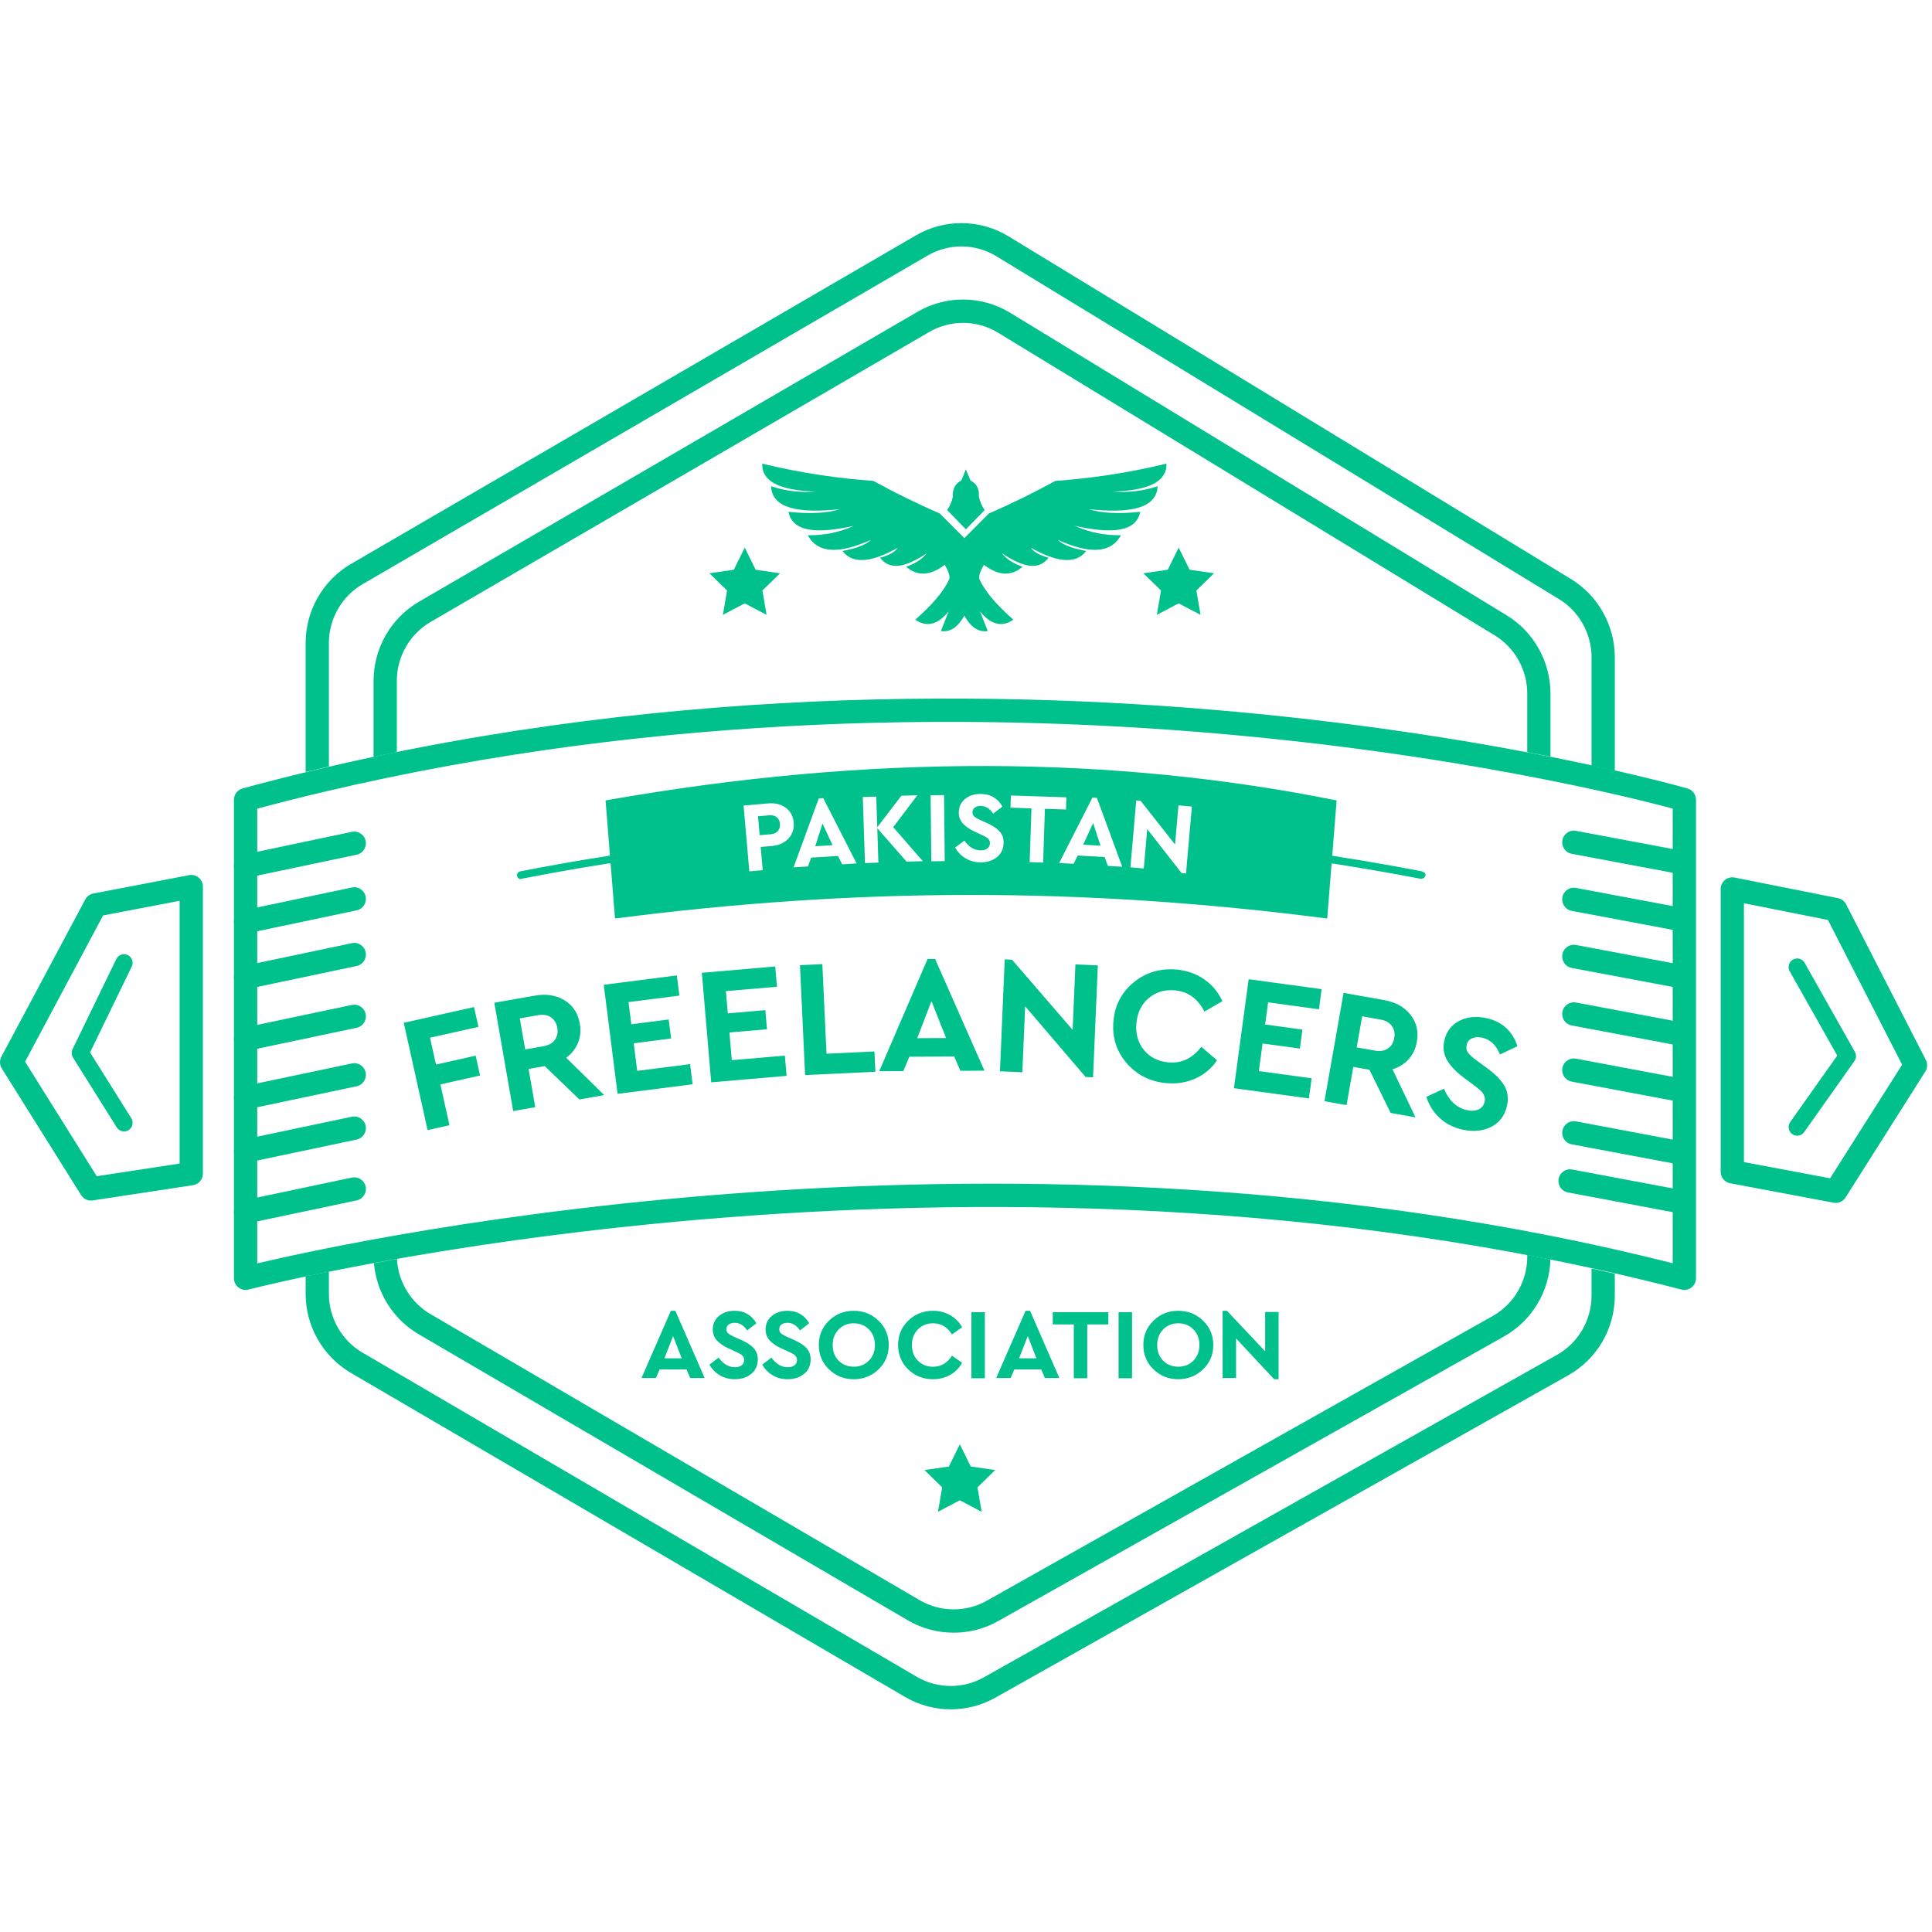 <svg width="50" height="50" viewBox="0 0 50 50" fill="none" xmlns="http://www.w3.org/2000/svg">
<path d="M41.189 32.829C41.389 32.873 41.59 32.917 41.791 32.963V33.53C41.791 34.384 41.33 35.174 40.589 35.591L25.757 43.937C25.401 44.137 25.004 44.237 24.607 44.237C24.197 44.237 23.787 44.13 23.423 43.917L9.079 35.529C8.358 35.107 7.91 34.325 7.91 33.487V33.031C8.095 32.992 8.296 32.95 8.512 32.907V33.487C8.512 34.11 8.845 34.692 9.382 35.006L23.726 43.395C24.259 43.707 24.925 43.712 25.463 43.409L40.294 35.064C40.846 34.753 41.189 34.166 41.189 33.53V32.829ZM7.91 19.98V16.639C7.91 15.799 8.36 15.015 9.084 14.594L23.703 6.092C24.448 5.659 25.367 5.669 26.102 6.117L40.659 14.987C41.357 15.413 41.791 16.186 41.791 17.007V19.947C41.603 19.905 41.403 19.86 41.189 19.814V17.007C41.189 16.396 40.866 15.821 40.346 15.504L25.79 6.634C25.511 6.463 25.197 6.378 24.882 6.378C24.579 6.378 24.276 6.457 24.005 6.615L9.386 15.117C8.847 15.431 8.512 16.013 8.512 16.639V19.838C8.311 19.884 8.111 19.931 7.91 19.98Z" fill="#00C18C"/>
<path d="M39.525 32.477C39.725 32.516 39.925 32.554 40.125 32.594C40.101 33.422 39.646 34.18 38.924 34.587L25.831 41.954C25.475 42.154 25.078 42.254 24.681 42.254C24.271 42.254 23.861 42.148 23.497 41.935L10.837 34.531C10.173 34.143 9.741 33.45 9.677 32.689C9.868 32.654 10.066 32.618 10.273 32.581C10.303 33.169 10.63 33.71 11.14 34.009L23.8 41.412C24.333 41.724 24.999 41.73 25.537 41.427L38.63 34.059C39.182 33.749 39.525 33.161 39.525 32.526V32.477ZM9.668 19.589V17.618C9.668 16.778 10.118 15.994 10.842 15.573L23.744 8.07C24.488 7.637 25.408 7.646 26.143 8.095L38.994 15.925C39.693 16.351 40.126 17.125 40.126 17.945V19.582C39.933 19.544 39.732 19.505 39.525 19.466V17.945C39.525 17.335 39.202 16.759 38.682 16.442L25.831 8.611C25.552 8.441 25.238 8.356 24.923 8.356C24.62 8.356 24.317 8.435 24.046 8.593L11.143 16.096C10.605 16.41 10.27 16.992 10.27 17.618V19.464C10.069 19.505 9.869 19.546 9.668 19.589Z" fill="#00C18C"/>
<path d="M0.649 27.477L2.504 30.44L4.649 30.113V23.312L2.669 23.691L0.649 27.477ZM2.354 31.071C2.251 31.071 2.155 31.018 2.099 30.929L0.046 27.651C-0.012 27.559 -0.015 27.442 0.036 27.347L2.207 23.278C2.25 23.197 2.326 23.141 2.415 23.124L4.894 22.649C4.982 22.632 5.073 22.656 5.142 22.714C5.211 22.771 5.251 22.857 5.251 22.947V30.373C5.251 30.523 5.142 30.65 4.995 30.672L2.399 31.067C2.384 31.07 2.369 31.071 2.354 31.071Z" fill="#00C18C"/>
<path d="M3.21 29.282C3.136 29.282 3.064 29.245 3.022 29.177L1.889 27.37C1.849 27.304 1.844 27.223 1.878 27.153L3.01 24.82C3.064 24.709 3.197 24.663 3.307 24.717C3.417 24.771 3.463 24.905 3.409 25.016L2.331 27.237L3.398 28.94C3.463 29.044 3.432 29.182 3.328 29.248C3.291 29.271 3.251 29.282 3.21 29.282Z" fill="#00C18C"/>
<path d="M45.133 30.075L47.363 30.494L49.227 27.554L47.307 23.809L45.133 23.376V30.075ZM47.508 31.131C47.49 31.131 47.471 31.13 47.453 31.126L44.777 30.623C44.634 30.596 44.531 30.471 44.531 30.326V23.008C44.531 22.917 44.572 22.831 44.641 22.774C44.711 22.716 44.803 22.693 44.891 22.711L47.566 23.244C47.657 23.262 47.733 23.32 47.776 23.402L49.841 27.432C49.89 27.527 49.884 27.642 49.827 27.732L47.762 30.992C47.706 31.08 47.609 31.131 47.508 31.131Z" fill="#00C18C"/>
<path d="M46.511 29.392C46.466 29.392 46.422 29.378 46.383 29.35C46.283 29.279 46.259 29.14 46.33 29.039L47.548 27.318L46.318 25.138C46.257 25.03 46.295 24.894 46.402 24.834C46.508 24.773 46.644 24.81 46.704 24.918L48.004 27.222C48.047 27.297 48.042 27.39 47.992 27.461L46.692 29.298C46.649 29.359 46.581 29.392 46.511 29.392Z" fill="#00C18C"/>
<path d="M6.657 20.928V32.697C9.373 32.053 26.282 28.397 43.29 32.692V20.927C41.206 20.365 24.475 16.169 6.657 20.928ZM43.591 33.384C43.566 33.384 43.541 33.38 43.516 33.374C25.075 28.59 6.616 33.325 6.432 33.374C6.342 33.397 6.246 33.378 6.172 33.32C6.098 33.263 6.055 33.175 6.055 33.081V20.697C6.055 20.56 6.146 20.441 6.277 20.405C25.481 15.196 43.495 20.354 43.675 20.407C43.804 20.444 43.892 20.562 43.892 20.697V33.081C43.892 33.175 43.849 33.263 43.775 33.32C43.722 33.362 43.657 33.384 43.591 33.384Z" fill="#00C18C"/>
<path d="M43.566 22.634C43.548 22.634 43.529 22.633 43.511 22.629L40.675 22.096C40.512 22.065 40.404 21.907 40.435 21.743C40.465 21.579 40.622 21.471 40.786 21.502L43.621 22.035C43.785 22.066 43.892 22.224 43.862 22.388C43.834 22.533 43.708 22.634 43.566 22.634Z" fill="#00C18C"/>
<path d="M43.566 24.111C43.548 24.111 43.529 24.11 43.511 24.106L40.675 23.573C40.512 23.542 40.404 23.384 40.435 23.22C40.465 23.056 40.622 22.948 40.786 22.979L43.621 23.512C43.785 23.543 43.892 23.701 43.862 23.865C43.834 24.01 43.708 24.111 43.566 24.111Z" fill="#00C18C"/>
<path d="M43.566 25.588C43.548 25.588 43.529 25.587 43.511 25.583L40.675 25.05C40.512 25.019 40.404 24.861 40.435 24.697C40.465 24.533 40.622 24.425 40.786 24.456L43.621 24.989C43.785 25.02 43.892 25.178 43.862 25.342C43.834 25.487 43.708 25.588 43.566 25.588Z" fill="#00C18C"/>
<path d="M43.566 27.078C43.548 27.078 43.529 27.076 43.511 27.072L40.675 26.539C40.512 26.509 40.404 26.35 40.435 26.186C40.465 26.022 40.622 25.915 40.786 25.945L43.621 26.478C43.785 26.509 43.892 26.667 43.862 26.831C43.834 26.976 43.708 27.078 43.566 27.078Z" fill="#00C18C"/>
<path d="M43.566 28.53C43.548 28.53 43.529 28.529 43.511 28.525L40.675 27.992C40.512 27.961 40.404 27.803 40.435 27.639C40.465 27.475 40.622 27.367 40.786 27.398L43.621 27.931C43.785 27.962 43.892 28.12 43.862 28.284C43.834 28.429 43.708 28.53 43.566 28.53Z" fill="#00C18C"/>
<path d="M43.566 30.154C43.548 30.154 43.529 30.152 43.511 30.148L40.675 29.615C40.512 29.585 40.404 29.427 40.435 29.263C40.465 29.099 40.622 28.991 40.786 29.021L43.621 29.555C43.785 29.585 43.892 29.743 43.862 29.907C43.834 30.052 43.708 30.154 43.566 30.154Z" fill="#00C18C"/>
<path d="M43.468 31.399C43.45 31.399 43.431 31.397 43.413 31.394L40.578 30.86C40.414 30.83 40.307 30.672 40.337 30.508C40.368 30.344 40.524 30.235 40.688 30.267L43.523 30.8C43.687 30.83 43.794 30.988 43.764 31.152C43.737 31.297 43.61 31.399 43.468 31.399Z" fill="#00C18C"/>
<path d="M6.355 22.719C6.216 22.719 6.091 22.621 6.061 22.479C6.027 22.315 6.131 22.155 6.294 22.12L9.106 21.528C9.269 21.492 9.429 21.599 9.463 21.762C9.497 21.925 9.392 22.085 9.23 22.12L6.417 22.712C6.396 22.717 6.376 22.719 6.355 22.719Z" fill="#00C18C"/>
<path d="M6.355 24.159C6.216 24.159 6.091 24.061 6.061 23.919C6.027 23.756 6.131 23.596 6.294 23.561L9.106 22.968C9.269 22.932 9.429 23.039 9.463 23.202C9.497 23.365 9.392 23.526 9.23 23.56L6.417 24.152C6.396 24.157 6.376 24.159 6.355 24.159Z" fill="#00C18C"/>
<path d="M6.355 25.599C6.216 25.599 6.091 25.502 6.061 25.359C6.027 25.196 6.131 25.036 6.294 25.001L9.106 24.409C9.269 24.373 9.429 24.479 9.463 24.642C9.497 24.806 9.392 24.966 9.23 25L6.417 25.593C6.396 25.597 6.376 25.599 6.355 25.599Z" fill="#00C18C"/>
<path d="M6.355 27.199C6.216 27.199 6.091 27.101 6.061 26.959C6.027 26.795 6.131 26.635 6.294 26.6L9.106 26.008C9.269 25.972 9.429 26.078 9.463 26.241C9.497 26.405 9.392 26.565 9.23 26.599L6.417 27.192C6.396 27.197 6.376 27.199 6.355 27.199Z" fill="#00C18C"/>
<path d="M6.355 28.712C6.216 28.712 6.091 28.614 6.061 28.472C6.027 28.309 6.131 28.148 6.294 28.114L9.106 27.522C9.269 27.486 9.429 27.592 9.463 27.755C9.497 27.918 9.392 28.079 9.23 28.113L6.417 28.706C6.396 28.71 6.376 28.712 6.355 28.712Z" fill="#00C18C"/>
<path d="M6.355 30.091C6.216 30.091 6.091 29.994 6.061 29.851C6.027 29.688 6.131 29.528 6.294 29.493L9.106 28.901C9.269 28.866 9.429 28.971 9.463 29.134C9.497 29.298 9.392 29.458 9.23 29.492L6.417 30.085C6.396 30.09 6.376 30.091 6.355 30.091Z" fill="#00C18C"/>
<path d="M6.355 31.666C6.216 31.666 6.091 31.568 6.061 31.426C6.027 31.262 6.131 31.102 6.294 31.068L9.106 30.476C9.269 30.44 9.429 30.546 9.463 30.709C9.497 30.873 9.392 31.033 9.23 31.067L6.417 31.66C6.396 31.664 6.376 31.666 6.355 31.666Z" fill="#00C18C"/>
<path d="M17.419 34.578L17.195 35.153H17.643L17.419 34.578ZM17.767 35.441H17.071L16.976 35.663H16.602L17.362 33.923H17.478L18.236 35.663H17.862L17.767 35.441Z" fill="#00C18C"/>
<path d="M19.351 34.011C19.446 34.07 19.52 34.148 19.574 34.247L19.337 34.431C19.249 34.3 19.141 34.234 19.011 34.234C18.951 34.234 18.901 34.248 18.861 34.277C18.82 34.305 18.8 34.346 18.8 34.4C18.8 34.444 18.815 34.48 18.845 34.507C18.875 34.534 18.926 34.563 18.998 34.597L19.192 34.682C19.335 34.746 19.44 34.816 19.509 34.893C19.578 34.97 19.612 35.066 19.612 35.181C19.612 35.337 19.556 35.461 19.445 35.554C19.333 35.647 19.19 35.694 19.017 35.694C18.872 35.694 18.743 35.66 18.629 35.592C18.514 35.524 18.425 35.432 18.359 35.316L18.599 35.135C18.718 35.301 18.857 35.383 19.017 35.383C19.093 35.383 19.152 35.367 19.195 35.333C19.237 35.299 19.259 35.253 19.259 35.194C19.259 35.16 19.249 35.13 19.229 35.102C19.21 35.076 19.187 35.056 19.162 35.042C19.137 35.028 19.097 35.008 19.042 34.982L18.859 34.899C18.727 34.839 18.625 34.77 18.554 34.692C18.483 34.615 18.447 34.52 18.447 34.407C18.447 34.262 18.5 34.146 18.607 34.057C18.713 33.968 18.848 33.923 19.011 33.923C19.142 33.923 19.255 33.953 19.351 34.011Z" fill="#00C18C"/>
<path d="M20.718 34.011C20.813 34.07 20.887 34.148 20.941 34.247L20.704 34.431C20.616 34.3 20.508 34.234 20.379 34.234C20.319 34.234 20.268 34.248 20.228 34.277C20.187 34.305 20.167 34.346 20.167 34.4C20.167 34.444 20.183 34.48 20.212 34.507C20.243 34.534 20.294 34.563 20.366 34.597L20.559 34.682C20.702 34.746 20.808 34.816 20.876 34.893C20.945 34.97 20.979 35.066 20.979 35.181C20.979 35.337 20.924 35.461 20.812 35.554C20.7 35.647 20.557 35.694 20.384 35.694C20.239 35.694 20.11 35.66 19.996 35.592C19.881 35.524 19.792 35.432 19.727 35.316L19.966 35.135C20.085 35.301 20.224 35.383 20.384 35.383C20.46 35.383 20.519 35.367 20.562 35.333C20.605 35.299 20.626 35.253 20.626 35.194C20.626 35.16 20.616 35.13 20.596 35.102C20.577 35.076 20.554 35.056 20.529 35.042C20.505 35.028 20.465 35.008 20.41 34.982L20.227 34.899C20.094 34.839 19.992 34.77 19.921 34.692C19.85 34.615 19.814 34.52 19.814 34.407C19.814 34.262 19.867 34.146 19.974 34.057C20.081 33.968 20.215 33.923 20.379 33.923C20.509 33.923 20.622 33.953 20.718 34.011Z" fill="#00C18C"/>
<path d="M21.705 34.405C21.602 34.51 21.55 34.645 21.55 34.809C21.55 34.974 21.601 35.109 21.703 35.214C21.806 35.318 21.936 35.37 22.096 35.37C22.253 35.37 22.383 35.318 22.487 35.213C22.591 35.107 22.643 34.973 22.643 34.809C22.643 34.645 22.591 34.51 22.487 34.405C22.383 34.3 22.253 34.247 22.096 34.247C21.938 34.247 21.808 34.3 21.705 34.405ZM22.736 34.178C22.913 34.348 23.001 34.558 23.001 34.809C23.001 35.059 22.913 35.269 22.736 35.439C22.559 35.609 22.345 35.694 22.094 35.694C21.843 35.694 21.63 35.609 21.454 35.439C21.279 35.269 21.191 35.059 21.191 34.809C21.191 34.558 21.279 34.348 21.454 34.178C21.63 34.008 21.843 33.923 22.094 33.923C22.345 33.923 22.559 34.008 22.736 34.178Z" fill="#00C18C"/>
<path d="M24.589 34.036C24.721 34.111 24.824 34.215 24.9 34.348L24.637 34.535C24.517 34.343 24.354 34.247 24.15 34.247C23.99 34.247 23.858 34.3 23.755 34.405C23.652 34.51 23.6 34.646 23.6 34.811C23.6 34.976 23.652 35.11 23.755 35.214C23.858 35.318 23.99 35.371 24.15 35.371C24.354 35.371 24.517 35.275 24.637 35.084L24.9 35.27C24.826 35.403 24.723 35.507 24.59 35.582C24.458 35.657 24.31 35.694 24.147 35.694C23.893 35.694 23.678 35.609 23.504 35.439C23.329 35.269 23.242 35.059 23.242 34.809C23.242 34.559 23.33 34.348 23.505 34.178C23.681 34.008 23.895 33.923 24.15 33.923C24.311 33.923 24.458 33.961 24.589 34.036Z" fill="#00C18C"/>
<path d="M25.14 33.96H25.488V35.669H25.14V33.96Z" fill="#00C18C"/>
<path d="M26.599 34.578L26.374 35.153H26.823L26.599 34.578ZM26.947 35.441H26.251L26.155 35.663H25.781L26.542 33.923H26.658L27.416 35.663H27.042L26.947 35.441Z" fill="#00C18C"/>
<path d="M28.684 34.276H28.138V35.669H27.79V34.276H27.246V33.96H28.684V34.276Z" fill="#00C18C"/>
<path d="M28.949 33.96H29.297V35.669H28.949V33.96Z" fill="#00C18C"/>
<path d="M30.103 34.405C30 34.51 29.948 34.645 29.948 34.809C29.948 34.974 29.999 35.109 30.102 35.214C30.204 35.318 30.335 35.37 30.495 35.37C30.651 35.37 30.781 35.318 30.885 35.213C30.989 35.107 31.041 34.973 31.041 34.809C31.041 34.645 30.989 34.51 30.885 34.405C30.781 34.3 30.651 34.247 30.495 34.247C30.337 34.247 30.206 34.3 30.103 34.405ZM31.134 34.178C31.311 34.348 31.4 34.558 31.4 34.809C31.4 35.059 31.311 35.269 31.134 35.439C30.957 35.609 30.743 35.694 30.492 35.694C30.241 35.694 30.028 35.609 29.853 35.439C29.677 35.269 29.59 35.059 29.59 34.809C29.59 34.558 29.677 34.348 29.853 34.178C30.028 34.008 30.241 33.923 30.492 33.923C30.743 33.923 30.957 34.008 31.134 34.178Z" fill="#00C18C"/>
<path d="M33.09 33.954V35.694H32.974L31.989 34.638V35.663H31.641V33.923H31.754L32.742 34.972V33.954H33.09Z" fill="#00C18C"/>
<path d="M24.84 37.378L25.123 37.953L25.755 38.045L25.297 38.493L25.405 39.125L24.84 38.827L24.275 39.125L24.383 38.493L23.926 38.045L24.558 37.953L24.84 37.378Z" fill="#00C18C"/>
<path d="M12.382 26.575L11.129 26.856L11.283 27.551L12.31 27.32L12.424 27.834L11.397 28.064L11.632 29.12L11.066 29.247L10.449 26.47L12.268 26.062L12.382 26.575Z" fill="#00C18C"/>
<path d="M13.592 27.159L14.07 27.075C14.202 27.051 14.299 26.997 14.361 26.91C14.423 26.823 14.444 26.719 14.422 26.597C14.402 26.478 14.347 26.389 14.258 26.328C14.169 26.268 14.06 26.249 13.93 26.272L13.452 26.356L13.592 27.159ZM14.994 28.454L14.098 27.591L13.68 27.664L13.852 28.654L13.281 28.754L12.793 25.951L13.842 25.767C14.138 25.715 14.394 25.755 14.611 25.888C14.827 26.02 14.959 26.223 15.006 26.495C15.037 26.673 15.021 26.839 14.957 26.991C14.894 27.144 14.792 27.272 14.653 27.375L15.637 28.341L14.994 28.454Z" fill="#00C18C"/>
<path d="M17.583 25.766L16.266 25.934L16.339 26.508L17.306 26.384L17.368 26.876L16.401 27L16.491 27.714L17.859 27.539L17.925 28.061L15.983 28.309L15.625 25.486L17.516 25.244L17.583 25.766Z" fill="#00C18C"/>
<path d="M20.108 25.537L18.786 25.65L18.836 26.226L19.807 26.142L19.849 26.637L18.878 26.72L18.939 27.437L20.312 27.319L20.357 27.843L18.406 28.011L18.164 25.176L20.063 25.012L20.108 25.537Z" fill="#00C18C"/>
<path d="M21.39 27.27L22.63 27.211L22.655 27.737L20.836 27.823L20.703 24.979L21.282 24.951L21.39 27.27Z" fill="#00C18C"/>
<path d="M24.106 25.909L23.738 26.868L24.485 26.864L24.106 25.909ZM24.694 27.342L23.534 27.348L23.377 27.72L22.754 27.723L24.006 24.818L24.2 24.817L25.477 27.709L24.854 27.712L24.694 27.342Z" fill="#00C18C"/>
<path d="M28.412 24.984L28.288 27.88L28.095 27.872L26.531 26.043L26.458 27.75L25.879 27.725L26.002 24.829L26.191 24.837L27.76 26.653L27.832 24.959L28.412 24.984Z" fill="#00C18C"/>
<path d="M31.167 25.346C31.374 25.491 31.53 25.679 31.635 25.911L31.171 26.18C31 25.845 30.745 25.661 30.406 25.63C30.141 25.606 29.914 25.673 29.728 25.832C29.541 25.991 29.435 26.208 29.41 26.483C29.385 26.755 29.451 26.986 29.606 27.175C29.762 27.364 29.972 27.47 30.237 27.494C30.576 27.526 30.86 27.391 31.089 27.091L31.497 27.441C31.355 27.65 31.168 27.807 30.937 27.912C30.706 28.016 30.455 28.056 30.184 28.031C29.762 27.993 29.419 27.819 29.155 27.511C28.891 27.202 28.778 26.84 28.816 26.425C28.853 26.009 29.03 25.674 29.347 25.418C29.663 25.163 30.032 25.054 30.454 25.093C30.723 25.118 30.96 25.202 31.167 25.346Z" fill="#00C18C"/>
<path d="M34.134 26.121L32.819 25.941L32.741 26.514L33.707 26.646L33.641 27.137L32.675 27.006L32.579 27.72L33.945 27.906L33.875 28.427L31.934 28.163L32.315 25.342L34.204 25.599L34.134 26.121Z" fill="#00C18C"/>
<path d="M35.111 27.106L35.59 27.19C35.722 27.214 35.832 27.195 35.92 27.135C36.007 27.075 36.062 26.984 36.084 26.862C36.104 26.743 36.083 26.64 36.02 26.553C35.957 26.465 35.86 26.41 35.731 26.387L35.253 26.303L35.111 27.106ZM35.99 28.803L35.441 27.685L35.023 27.611L34.849 28.601L34.277 28.5L34.771 25.696L35.82 25.882C36.115 25.934 36.343 26.06 36.501 26.259C36.66 26.458 36.715 26.693 36.667 26.965C36.636 27.144 36.564 27.294 36.453 27.416C36.341 27.538 36.203 27.623 36.037 27.673L36.633 28.917L35.99 28.803Z" fill="#00C18C"/>
<path d="M38.989 26.613C39.124 26.743 39.217 26.897 39.269 27.076L38.818 27.291C38.721 27.046 38.568 26.901 38.358 26.855C38.26 26.834 38.173 26.839 38.098 26.871C38.022 26.903 37.974 26.963 37.956 27.05C37.94 27.123 37.952 27.187 37.991 27.241C38.031 27.295 38.103 27.362 38.21 27.441L38.494 27.649C38.704 27.804 38.852 27.956 38.936 28.105C39.021 28.255 39.043 28.424 39.002 28.612C38.947 28.865 38.813 29.048 38.598 29.16C38.383 29.272 38.135 29.297 37.852 29.235C37.617 29.184 37.418 29.082 37.256 28.931C37.094 28.779 36.98 28.597 36.914 28.386L37.368 28.176C37.503 28.488 37.701 28.672 37.961 28.729C38.084 28.756 38.187 28.75 38.269 28.71C38.351 28.671 38.402 28.603 38.423 28.508C38.435 28.452 38.429 28.398 38.407 28.348C38.384 28.297 38.355 28.256 38.319 28.225C38.283 28.193 38.225 28.147 38.145 28.085L37.876 27.885C37.682 27.739 37.54 27.59 37.451 27.439C37.362 27.287 37.338 27.119 37.378 26.937C37.429 26.701 37.557 26.529 37.762 26.422C37.967 26.315 38.202 26.291 38.468 26.349C38.681 26.396 38.855 26.484 38.989 26.613Z" fill="#00C18C"/>
<path fill-rule="evenodd" clip-rule="evenodd" d="M15.786 22.143L15.672 20.715C22.579 19.494 28.852 19.561 34.592 20.715L34.478 22.147C35.012 22.229 35.546 22.319 36.078 22.415C36.261 22.448 36.443 22.482 36.626 22.517C36.656 22.523 36.686 22.528 36.717 22.534C36.741 22.539 36.824 22.547 36.87 22.593C36.87 22.593 36.939 22.632 36.844 22.728L36.771 22.744C36.003 22.596 35.233 22.463 34.462 22.344L34.348 23.771C27.978 22.95 22.161 22.966 15.916 23.771L15.802 22.337C15.547 22.377 15.293 22.418 15.039 22.461C14.523 22.549 14.007 22.643 13.493 22.743C13.493 22.743 13.428 22.786 13.379 22.666L13.379 22.628C13.394 22.593 13.394 22.593 13.421 22.566L13.456 22.552C14.23 22.401 15.007 22.264 15.786 22.143ZM30.845 20.873L30.694 22.605L30.578 22.594L29.69 21.457L29.601 22.477L29.255 22.446L29.406 20.715L29.519 20.725L30.41 21.855L30.499 20.843L30.845 20.873ZM20.335 20.904C20.458 20.995 20.526 21.123 20.541 21.288C20.555 21.452 20.509 21.59 20.404 21.702C20.299 21.814 20.157 21.878 19.977 21.894L19.687 21.919L19.739 22.521L19.392 22.551L19.244 20.848L19.881 20.792C20.061 20.777 20.212 20.814 20.335 20.904ZM21.687 22.152L20.992 22.195L20.91 22.424L20.537 22.447L21.19 20.663L21.305 20.655L22.169 22.345L21.796 22.369L21.687 22.152ZM28.588 22.181L27.893 22.14L27.784 22.356L27.411 22.334L28.272 20.642L28.388 20.649L29.043 22.431L28.67 22.409L28.588 22.181ZM23.463 22.3L22.704 21.434L22.733 22.324L22.385 22.336L22.329 20.627L22.677 20.616L22.703 21.41L23.327 20.594L23.742 20.581L23.116 21.407L23.883 22.287L23.463 22.3ZM27.588 20.95L27.042 20.932L26.996 22.323L26.648 22.311L26.694 20.921L26.151 20.902L26.162 20.587L27.598 20.635L27.588 20.95ZM25.721 20.637C25.816 20.697 25.889 20.776 25.942 20.875L25.703 21.057C25.617 20.925 25.509 20.859 25.38 20.858C25.32 20.857 25.269 20.871 25.229 20.899C25.188 20.927 25.168 20.968 25.167 21.021C25.167 21.066 25.182 21.102 25.212 21.129C25.241 21.156 25.292 21.186 25.364 21.22L25.557 21.307C25.699 21.372 25.804 21.443 25.872 21.52C25.941 21.597 25.974 21.694 25.973 21.81C25.972 21.965 25.915 22.089 25.803 22.181C25.69 22.273 25.547 22.319 25.374 22.318C25.229 22.316 25.1 22.281 24.986 22.212C24.873 22.143 24.784 22.051 24.719 21.934L24.96 21.755C25.078 21.922 25.216 22.006 25.376 22.007C25.452 22.008 25.511 21.991 25.554 21.958C25.598 21.925 25.62 21.879 25.62 21.82C25.62 21.785 25.61 21.755 25.591 21.728C25.572 21.701 25.549 21.68 25.525 21.666C25.5 21.652 25.46 21.632 25.405 21.606L25.223 21.521C25.091 21.46 24.989 21.39 24.919 21.312C24.848 21.234 24.813 21.139 24.814 21.027C24.815 20.881 24.869 20.765 24.977 20.677C25.084 20.589 25.219 20.545 25.383 20.547C25.513 20.548 25.626 20.578 25.721 20.637ZM24.084 20.581L24.432 20.577L24.45 22.286L24.102 22.29L24.084 20.581ZM21.287 21.313L21.098 21.901L21.546 21.873L21.287 21.313ZM28.29 21.299L28.033 21.86L28.481 21.887L28.29 21.299ZM19.617 21.125L19.66 21.615L19.951 21.59C20.031 21.582 20.092 21.554 20.133 21.505C20.175 21.455 20.192 21.393 20.186 21.32C20.18 21.247 20.151 21.191 20.101 21.15C20.051 21.109 19.987 21.093 19.908 21.1L19.617 21.125Z" fill="#00C18C"/>
<path d="M19.274 14.172L19.556 14.745L20.188 14.837L19.731 15.282L19.839 15.912L19.274 15.615L18.709 15.912L18.816 15.282L18.359 14.837L18.991 14.745L19.274 14.172Z" fill="#00C18C"/>
<path d="M30.504 14.172L30.787 14.745L31.419 14.837L30.962 15.282L31.07 15.912L30.504 15.615L29.939 15.912L30.047 15.282L29.59 14.837L30.222 14.745L30.504 14.172Z" fill="#00C18C"/>
<path fill-rule="evenodd" clip-rule="evenodd" d="M24.957 13.927L25.593 13.288C26.202 13.025 26.771 12.743 27.311 12.446C28.197 12.381 29.137 12.254 30.187 11.999C30.205 12.436 29.782 12.694 28.794 12.722C29.183 12.749 29.571 12.716 29.959 12.583C29.935 13.155 29.253 13.295 28.178 13.177C28.515 13.286 28.968 13.302 29.509 13.246C29.4 13.782 28.746 13.816 27.816 13.608C28.218 13.792 28.614 13.855 29.009 13.853C28.736 14.352 28.149 14.317 27.38 13.974C27.521 14.123 27.832 14.207 28.111 14.259C27.835 14.627 27.318 14.535 26.683 14.178C26.747 14.284 26.907 14.37 27.137 14.434C26.88 14.778 26.46 14.674 25.933 14.32C26.038 14.46 26.208 14.576 26.464 14.667C26.175 14.917 25.842 14.906 25.463 14.617C25.374 14.77 25.334 14.887 25.341 14.971C25.481 15.304 25.803 15.663 26.226 16.038C25.902 16.258 25.619 16.139 25.361 15.82L25.564 16.331C25.343 16.365 25.138 16.256 24.957 15.932C24.776 16.256 24.571 16.365 24.35 16.331L24.553 15.82C24.295 16.139 24.012 16.258 23.688 16.038C24.111 15.663 24.433 15.304 24.573 14.971C24.58 14.887 24.54 14.77 24.451 14.617C24.072 14.906 23.739 14.917 23.45 14.667C23.706 14.576 23.876 14.46 23.981 14.32C23.454 14.674 23.034 14.778 22.777 14.434C23.007 14.37 23.167 14.284 23.231 14.178C22.596 14.535 22.079 14.627 21.803 14.259C22.082 14.207 22.393 14.123 22.534 13.974C21.765 14.317 21.177 14.352 20.906 13.853C21.3 13.855 21.696 13.792 22.098 13.608C21.168 13.816 20.514 13.782 20.405 13.246C20.946 13.302 21.399 13.286 21.736 13.177C20.662 13.295 19.979 13.155 19.955 12.583C20.343 12.716 20.731 12.749 21.12 12.722C20.132 12.694 19.709 12.436 19.727 11.999C20.777 12.254 21.717 12.381 22.603 12.446C23.143 12.743 23.712 13.025 24.321 13.288L24.957 13.927Z" fill="#00C18C"/>
<path fill-rule="evenodd" clip-rule="evenodd" d="M24.997 12.146L25.116 12.435C25.282 12.518 25.35 12.673 25.333 12.849C25.366 12.998 25.412 13.096 25.483 13.201L24.997 13.7L24.512 13.201C24.583 13.096 24.629 12.998 24.661 12.849C24.645 12.673 24.713 12.518 24.879 12.435L24.997 12.146Z" fill="#00C18C"/>
</svg>
